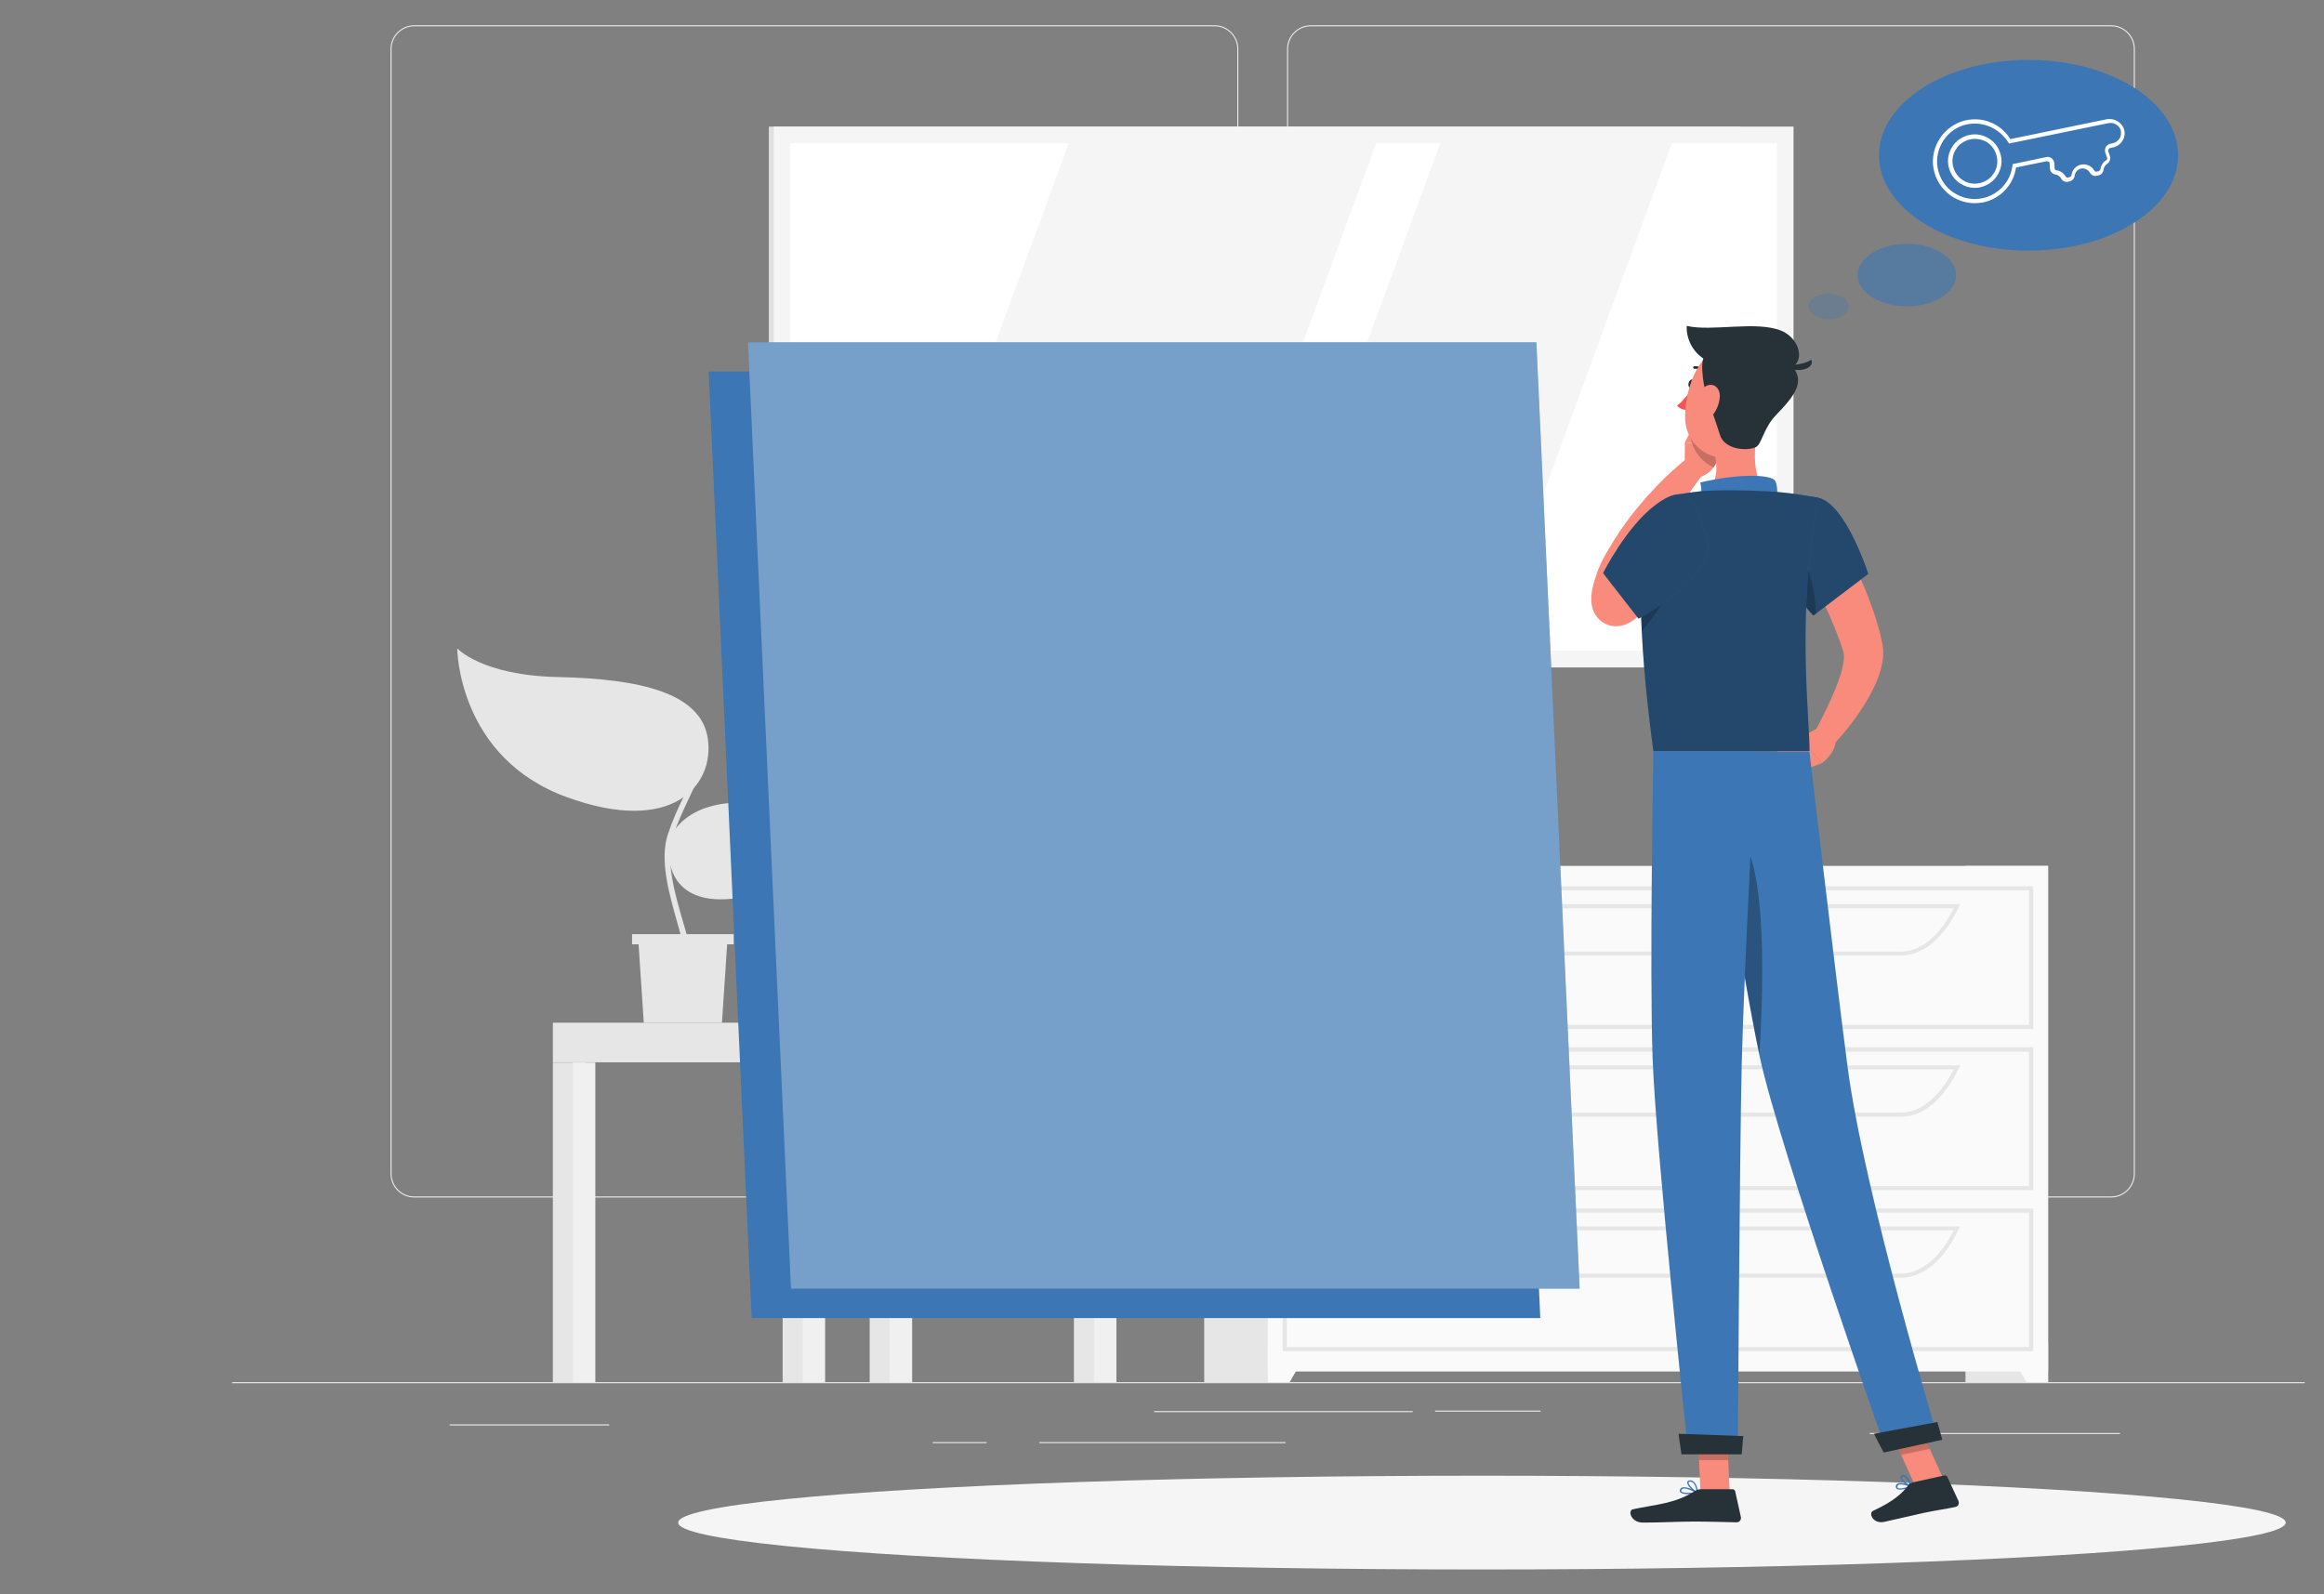 <?xml version="1.0" encoding="utf-8"?>
<!-- Generator: Adobe Illustrator 26.0.0, SVG Export Plug-In . SVG Version: 6.00 Build 0)  -->
<svg version="1.1" id="Layer_1" xmlns="http://www.w3.org/2000/svg" xmlns:xlink="http://www.w3.org/1999/xlink" x="0px" y="0px"
	 viewBox="0 0 892 612" style="enable-background:new 0 0 892 612;" xml:space="preserve">
<rect x="0" y="0" width="892" height="612" fill="#808080" stroke="none"/>
<style type="text/css">
	.st0{fill:#EBEBEB;}
	.st1{fill:#E6E6E6;}
	.st2{fill:#F0F0F0;}
	.st3{fill:#FFFFFF;}
	.st4{fill:#E0E0E0;}
	.st5{fill:#F5F5F5;}
	.st6{fill:#FAFAFA;}
	.st7{fill:#3C76B4;}
	.st8{opacity:0.3;fill:#FFFFFF;enable-background:new    ;}
	.st9{fill:#F88B7B;}
	.st10{fill:#263238;}
	.st11{fill:#F55552;}
	.st12{opacity:0.2;enable-background:new    ;}
	.st13{opacity:0.4;enable-background:new    ;}
	.st14{opacity:0.3;enable-background:new    ;}
	.st15{opacity:0.6;fill:#3C76B4;enable-background:new    ;}
	.st16{opacity:0.3;fill:#3C76B4;enable-background:new    ;}
</style>
<g id="Background_Complete">
	<g>
		<rect x="89.1" y="530.6" class="st0" width="795.5" height="0.4"/>
		<rect x="550.8" y="541.5" class="st0" width="40.5" height="0.4"/>
		<rect x="717.7" y="550.1" class="st0" width="96" height="0.4"/>
		<rect x="443" y="541.7" class="st0" width="99.2" height="0.4"/>
		<rect x="358" y="553.6" class="st0" width="20.7" height="0.4"/>
		<rect x="398.9" y="553.6" class="st0" width="94.5" height="0.4"/>
		<rect x="172.6" y="546.8" class="st0" width="61.2" height="0.4"/>
		<path class="st0" d="M466.2,459.7H159c-5,0-9.1-4.1-9.1-9.1V18.8c0-5,4.1-9.1,9.1-9.1h307.2c5,0,9.1,4.1,9.1,9.1v431.8
			C475.3,455.6,471.2,459.7,466.2,459.7z M159,10.1c-4.8,0-8.7,3.9-8.7,8.7v431.8c0,4.8,3.9,8.7,8.7,8.7h307.2
			c4.8,0,8.7-3.9,8.7-8.7V18.8c0-4.8-3.9-8.7-8.7-8.7L159,10.1L159,10.1z"/>
		<path class="st0" d="M810.3,459.7H503.1c-5,0-9.1-4.1-9.1-9.1V18.8c0-5,4.1-9.1,9.1-9.1h307.2c5,0,9.1,4.1,9.1,9.1v431.8
			C819.4,455.6,815.3,459.7,810.3,459.7z M503.1,10.1c-4.8,0-8.7,3.9-8.7,8.7v431.8c0,4.8,3.9,8.7,8.7,8.7h307.2
			c4.8,0,8.7-3.9,8.7-8.7V18.8c0-4.8-3.9-8.7-8.7-8.7L503.1,10.1L503.1,10.1z"/>
	</g>
	<g>
		<g>
			<g>
				<polygon class="st1" points="400.9,392.6 295.2,392.6 288.8,318.7 394.4,318.7 				"/>
				<polygon class="st2" points="406.3,392.6 300.7,392.6 294.3,318.7 399.9,318.7 				"/>
				<polygon class="st3" points="315.1,376.8 311.6,334.5 385.5,334.5 389,376.8 				"/>
			</g>
			<g>
				<rect x="412.2" y="392.6" class="st1" width="12.4" height="138"/>
				<rect x="419.9" y="392.6" class="st2" width="8.6" height="138"/>
				<rect x="308.5" y="392.6" class="st2" width="120" height="15.2"/>
				<rect x="300.4" y="407.9" class="st1" width="12.4" height="122.8"/>
				<rect x="308.1" y="407.9" class="st2" width="8.6" height="122.8"/>
				<rect x="212.2" y="407.9" class="st1" width="12.4" height="122.8"/>
				<rect x="219.9" y="407.9" class="st2" width="8.6" height="122.8"/>
				<rect x="333.8" y="407.9" class="st1" width="12.4" height="122.8"/>
				<rect x="341.5" y="407.9" class="st2" width="8.6" height="122.8"/>
				<rect x="212.2" y="392.6" class="st1" width="96.4" height="15.2"/>
			</g>
		</g>
		<g>
			<g>
				<rect x="295.1" y="48.6" class="st4" width="372.8" height="207.6"/>
				<rect x="297" y="48.6" class="st5" width="391.4" height="207.6"/>
				<rect x="303.4" y="55" class="st3" width="378.6" height="194.8"/>
				<polygon class="st5" points="456.7,249.7 528.2,55 410.2,55 338.7,249.7 				"/>
				<polygon class="st5" points="570.3,249.7 641.7,55 552.8,55 481.3,249.7 				"/>
			</g>
		</g>
		<g>
			<g>
				<rect x="754.4" y="332.4" class="st1" width="31.7" height="198.2"/>
				<polygon class="st6" points="777.8,530.6 786.1,530.6 786.1,515.4 769,515.4 				"/>
				<rect x="462.2" y="332.4" class="st1" width="31.7" height="198.2"/>
				<rect x="486.6" y="332.4" class="st6" width="299.5" height="194.1"/>
				<path class="st1" d="M780.4,395H492.3v-54.8h288.1V395z M493.9,393.4h284.9v-51.6H493.9V393.4z"/>
				<path class="st1" d="M729.7,366.8H548.6c-8.4,0-16.5-6.8-22.2-18.6l-0.6-1.1h226.6l-0.6,1.1C746.2,360,738.1,366.8,729.7,366.8z
					 M528.4,348.7c5.4,10.5,12.7,16.6,20.2,16.6h181.1c7.5,0,14.8-6,20.2-16.6H528.4z"/>
				<polygon class="st6" points="495,530.6 486.6,530.6 486.6,515.4 503.7,515.4 				"/>
				<path class="st1" d="M780.4,456.9H492.3V402h288.1V456.9z M493.9,455.3h284.9v-51.6H493.9V455.3z"/>
				<path class="st1" d="M729.7,428.7H548.6c-8.4,0-16.5-6.8-22.2-18.6l-0.6-1.1h226.6l-0.6,1.1
					C746.2,421.9,738.1,428.7,729.7,428.7z M528.4,410.5c5.4,10.5,12.7,16.6,20.2,16.6h181.1c7.5,0,14.8-6,20.2-16.6H528.4z"/>
				<path class="st1" d="M780.4,518.7H492.3v-54.8h288.1V518.7z M493.9,517.1h284.9v-51.6H493.9V517.1z"/>
				<path class="st1" d="M729.7,490.5H548.6c-8.4,0-16.5-6.8-22.2-18.6l-0.6-1.1h226.6l-0.6,1.1
					C746.2,483.7,738.1,490.5,729.7,490.5z M528.4,472.3c5.4,10.5,12.7,16.6,20.2,16.6h181.1c7.5,0,14.8-6,20.2-16.6H528.4z"/>
			</g>
		</g>
		<g>
			<polygon class="st1" points="281.6,358.6 281.6,362.5 279.1,362.5 277.1,392.6 247.1,392.6 245.1,362.5 242.6,362.5 242.6,358.6 
							"/>
			<path class="st1" d="M271.7,283.7c-2.5-18-26.7-23.1-57.5-23.8c-29.3-0.6-38.7-11-38.7-11s0.1,42,42.3,57.2
				C257.9,320.6,274.2,301.7,271.7,283.7z"/>
			<path class="st1" d="M256.7,324.5c0.5-7.4,12.3-21,40.7-14.8c20.5,4.5,28.2-6.2,28.2-6.2s-1.9,30-32.8,39.1
				C263.5,351.1,255.8,337.5,256.7,324.5z"/>
			<path class="st1" d="M263.2,370c0.3,0,0.6-0.1,0.8-0.4c2.1-2.4,0.4-8.3-2-16.3c-3-10.3-6.7-23.2-3.6-32.6c1.8-5.3,4-9.9,6.1-14.4
				c4.5-9.4,8.3-17.6,5.1-26.1c-0.2-0.6-0.8-0.9-1.4-0.6c-0.6,0.2-0.9,0.8-0.6,1.4c2.9,7.6-0.6,15-5,24.4c-2.1,4.3-4.4,9.3-6.2,14.7
				c-3.4,10,0.5,23.2,3.5,33.9c1.8,6.3,3.7,12.8,2.4,14.3c-0.4,0.5-0.3,1.2,0.1,1.5C262.7,369.9,263,370,263.2,370z"/>
		</g>
	</g>
</g>
<g id="Shadow_1_">
	<ellipse id="_x3C_Path_x3E__191_" class="st5" cx="568.8" cy="584.5" rx="308.5" ry="18"/>
</g>
<g id="Login">
	<g>
		<polygon class="st7" points="591.2,506 288.5,506 272,142.6 574.6,142.6 		"/>
		<g>
			<polygon class="st7" points="606.3,494.7 303.6,494.7 287.1,131.4 589.7,131.4 			"/>
			<polygon class="st8" points="606.3,494.7 303.6,494.7 287.1,131.4 589.7,131.4 			"/>
		</g>
	</g>
</g>
<g id="Character_1_">
	<g>
		<path class="st9" d="M702.3,199.5c2.1,3.4,3.9,6.7,5.7,10c1.8,3.4,3.5,6.8,5.1,10.3c3.2,7,6,14.2,8.1,21.8
			c0.3,0.9,0.5,1.9,0.7,2.9l0.3,1.5l0.2,0.7l0.2,1.2c0.5,3.2,0.1,5.9-0.5,8.2c-1.1,4.6-3,8.3-5,11.9c-4,7-8.7,12.9-14.1,18.6
			l-6.7-5.1c3.3-6.3,6.6-12.8,9-19.2c1.2-3.1,2.1-6.3,2.4-9c0.1-1.3,0-2.4-0.1-2.8l-0.6-1.9c-0.3-0.8-0.5-1.6-0.8-2.4
			c-2.3-6.4-5.2-12.9-8.4-19.2c-3.1-6.3-6.6-12.8-10-18.8L702.3,199.5z"/>
		<path class="st9" d="M698.1,279.3l-7.3,3.9l8.4,9.8c0,0,5.2-3.5,5.5-9L698.1,279.3z"/>
		<polygon class="st9" points="680.9,289.2 689.9,296.4 699.2,293 690.8,283.2 		"/>
		<path class="st10" d="M650.2,147.5c-0.2,0.9-0.8,1.5-1.4,1.4c-0.6-0.1-0.9-0.9-0.7-1.8c0.2-0.9,0.8-1.5,1.4-1.4
			C650.1,145.8,650.4,146.6,650.2,147.5z"/>
		<path class="st11" d="M649.5,149c0,0-3,4.7-5.8,6.7c1.3,1.8,4.1,1.7,4.1,1.7L649.5,149z"/>
		<path class="st9" d="M646.6,180.2l0.1-10.4l13.8,1.7c0,0-0.2,9-7.9,11.6L646.6,180.2z"/>
		<polygon class="st9" points="650.6,162.3 660.3,165.1 660.5,171.4 646.7,169.8 		"/>
		<path class="st12" d="M660.3,165.1l-9.7-2.8l-1.9,3.6c0.2,6.2,4,11.2,9,13.5c2.7-3.5,2.8-7.9,2.8-7.9L660.3,165.1z"/>
		<path class="st10" d="M654.4,143.2c0.1,0,0.3,0,0.4-0.1c0.2-0.2,0.2-0.5,0-0.7c-2-2.2-4.4-1.8-4.5-1.8c-0.3,0-0.5,0.3-0.4,0.6
			s0.3,0.5,0.6,0.4l0,0c0.1,0,2-0.3,3.6,1.4C654.2,143.2,654.3,143.2,654.4,143.2z"/>
		<path class="st9" d="M674.8,163.6c-1.6,8.2-2.6,19.5,3.2,25c0,0-2.2,8.3-17.4,8.3c-16.7,0-8-7.3-8-7.3c7-2.2,6.9-10.1,5.3-16.4
			L674.8,163.6z"/>
		<path class="st7" d="M681.1,194c1.5-2.1,1.4-8.8-0.2-9.9c-2.6-1.9-13.6-2.3-28.3,1.1c1.6,6.5-1.8,9.8-1.8,9.8L681.1,194z"/>
		<path class="st7" d="M730.8,571.7c-1.1,0.2-2.2,0.3-2.8-0.2c-0.2-0.2-0.5-0.6-0.3-1.2c0.1-0.4,0.3-0.6,0.7-0.8
			c1.5-0.7,5,0.7,5.1,0.8c0.1,0,0.2,0.1,0.2,0.2c0,0.1-0.1,0.2-0.1,0.2C733,571.1,731.9,571.5,730.8,571.7z M729,569.9
			c-0.1,0-0.2,0.1-0.3,0.1c-0.2,0.1-0.3,0.2-0.4,0.5c-0.1,0.5,0,0.6,0.1,0.7c0.6,0.5,2.8,0,4.4-0.6C731.7,570.2,730,569.7,729,569.9
			z"/>
		<path class="st7" d="M733.5,570.8c0,0-0.1,0-0.1,0c-1.3-0.4-4-2.3-4-3.6c0-0.2,0.1-0.6,0.7-0.9c0.4-0.1,0.8-0.1,1.2,0.1
			c1.5,0.8,2.4,3.9,2.5,4c0,0.1,0,0.2-0.1,0.3C733.6,570.8,733.6,570.8,733.5,570.8z M730.3,566.9c0,0-0.1,0-0.1,0
			c-0.3,0.1-0.3,0.3-0.3,0.3c0,0.8,1.8,2.3,3.1,2.9c-0.3-0.9-1.1-2.7-2-3.1C730.8,566.9,730.6,566.8,730.3,566.9z"/>
		<path class="st7" d="M648.2,573.6c-1.4,0-2.8-0.2-3.3-0.8c-0.2-0.2-0.3-0.6,0-1.2c0.2-0.3,0.5-0.5,0.8-0.6
			c1.9-0.5,5.8,1.7,5.9,1.8c0.1,0.1,0.1,0.2,0.1,0.3c0,0.1-0.1,0.2-0.2,0.2C650.9,573.4,649.5,573.6,648.2,573.6z M646.4,571.4
			c-0.2,0-0.4,0-0.5,0.1c-0.2,0.1-0.4,0.2-0.5,0.4c-0.2,0.3-0.1,0.5-0.1,0.6c0.5,0.7,3.3,0.7,5.4,0.4
			C649.7,572.4,647.7,571.4,646.4,571.4z"/>
		<path class="st7" d="M651.5,573.3c0,0-0.1,0-0.1,0c-1.4-0.6-4-3-3.8-4.3c0-0.3,0.3-0.7,1-0.7c0.5-0.1,1,0.1,1.5,0.5
			c1.4,1.2,1.7,4.2,1.7,4.3c0,0.1,0,0.2-0.1,0.2C651.7,573.3,651.6,573.3,651.5,573.3z M648.8,568.8c-0.1,0-0.1,0-0.2,0
			c-0.5,0-0.5,0.2-0.5,0.3c-0.1,0.8,1.7,2.7,3.1,3.5c-0.1-0.9-0.5-2.7-1.5-3.5C649.5,568.9,649.2,568.8,648.8,568.8z"/>
		<polygon class="st9" points="663.9,573 652.7,573 651.5,547.1 662.7,547.1 		"/>
		<polygon class="st9" points="746,567.9 735,570.2 724.1,546.1 735,543.7 		"/>
		<path class="st10" d="M734,569.1l12.3-2.7c0.4-0.1,0.9,0.1,1.1,0.5l4.3,9.3c0.4,1-0.1,2.1-1.2,2.3c-4.3,0.9-6.4,1.1-11.8,2.2
			c-3.3,0.7-10.8,2.5-15.4,3.5c-4.5,1-6.2-3.4-4.4-4.2c8-3.7,11.4-6.9,13.6-9.9C732.8,569.6,733.3,569.3,734,569.1z"/>
		<path class="st10" d="M652.7,571.7H665c0.5,0,0.9,0.3,1,0.8l2.2,9.9c0.2,1-0.6,2-1.6,2c-4.4-0.1-10.8-0.3-16.3-0.3
			c-6.5,0-12.1,0.4-19.7,0.4c-4.6,0-5.9-4.6-3.9-5.1c8.8-1.9,15.9-2.1,23.5-6.8C650.9,572.1,651.8,571.7,652.7,571.7z"/>
		<g>
			<path class="st7" d="M698,191.1c10.5,2.4,19.1,29.2,19.1,29.2L696,236.3c0,0-7.7-7.3-11.2-20.7
				C681.3,201.6,687.2,188.6,698,191.1z"/>
			<path class="st13" d="M698,191.1c10.5,2.4,19.1,29.2,19.1,29.2L696,236.3c0,0-7.7-7.3-11.2-20.7
				C681.3,201.6,687.2,188.6,698,191.1z"/>
		</g>
		<path class="st9" d="M642.8,223c-2.6,2.8-5.2,5.3-7.9,7.9c-1.3,1.3-2.7,2.5-4.1,3.8l-2.1,1.9l-0.5,0.5c-0.3,0.2-0.6,0.5-0.9,0.7
			c-0.7,0.5-1.5,1.1-3.1,1.8c-0.9,0.3-1.9,0.8-3.9,0.8c-0.9,0-2.2-0.1-3.3-0.6c-1.2-0.4-2.4-1.2-3.2-2c-1.7-1.7-2.2-3.1-2.5-4.1
			c-0.3-1-0.4-1.7-0.5-2.4c-0.1-1.2,0-2.1,0-2.8c0.1-0.8,0.2-1.4,0.3-2c0.5-2.5,1.1-4.4,1.8-6.4c0.7-2,1.5-3.8,2.5-5.7
			c1-2,2-3.5,3-5.2c3.9-6.6,8.5-12.6,13.4-18.2c5-5.6,10.3-10.8,16.3-15.5l5.9,6c-4.1,5.5-8.2,11.4-11.9,17.2
			c-3.7,5.9-7.2,11.8-10.2,17.9c-0.7,1.5-1.5,3.1-2,4.4c-0.6,1.4-1.1,2.8-1.5,4.3c-0.4,1.4-0.8,2.9-0.9,4c0,0.3-0.1,0.5-0.1,0.6
			c0,0.1,0,0.2,0-0.1c0-0.2,0-0.5-0.2-1c-0.2-0.6-0.5-1.6-1.8-3c-0.6-0.6-1.6-1.3-2.6-1.7c-1-0.4-2-0.5-2.7-0.5
			c-1.5,0-2.1,0.3-2.6,0.5c-0.8,0.3-0.8,0.4-0.8,0.4l0.6-0.6l1.9-1.8l3.8-3.6c2.5-2.4,5-4.9,7.4-7.3L642.8,223z"/>
		<path class="st12" d="M689,210.8c5.7,5.6,7.6,15.9,8,24.8l-0.9,0.7c0,0-7.7-7.3-11.2-20.7c-0.2-0.8-0.4-1.7-0.5-2.5L689,210.8z"/>
		<g>
			<path class="st7" d="M631.7,202.3c-2.3,12.1-3.7,36.9,2.9,86.1h59.9c0.4-9.2-5.4-54,3.5-97.3c0,0-10.3-2.1-20-2.5
				c-7.6-0.4-18.7-0.6-25.4,0c-2.8,0.3-5.6,0.7-8,1.1C638,190.8,632.9,195.9,631.7,202.3z"/>
			<path class="st13" d="M631.7,202.3c-2.3,12.1-3.7,36.9,2.9,86.1h59.9c0.4-9.2-5.4-54,3.5-97.3c0,0-10.3-2.1-20-2.5
				c-7.6-0.4-18.7-0.6-25.4,0c-2.8,0.3-5.6,0.7-8,1.1C638,190.8,632.9,195.9,631.7,202.3z"/>
		</g>
		<path class="st12" d="M640.8,220.2l-10.8-2.6c-0.3,6.6-0.4,14.7,0.1,24.7C635.1,236.6,641.5,227.8,640.8,220.2z"/>
		<g>
			<polygon class="st12" points="651.5,547.1 652.1,560.5 663.3,560.5 662.7,547.1 			"/>
			<polygon class="st12" points="735,543.7 724.1,546.1 729.7,558.5 740.7,556.2 			"/>
		</g>
		<path class="st9" d="M680.1,151.6c-2.9,10.7-4,17.2-10.6,21.6c-10,6.7-22.4-1-22.7-12.4c-0.3-10.2,4.4-26.1,15.9-28.2
			C674,130.5,683,140.9,680.1,151.6z"/>
		<path class="st10" d="M655,152c-0.5-1.4-3-12.5-0.7-15.4c2.3-2.9,28.8-0.8,32.7,3c6.5,6.4,2,12.1-5.1,19.5
			c-5.4,5.5-5.6,11.8-8.3,12.7c-4.7,1.6-12.1,0.1-13.5-5C658.6,161.8,655,152,655,152z"/>
		<path class="st10" d="M683.8,127c-9.4-4-26.9,0.4-36.4-1.9c-0.3,4.9,2.6,12.8,12.1,14.9c0,0,13.5,2.6,23.9,2.2
			C693.8,141.8,691.8,130.4,683.8,127z"/>
		<path class="st10" d="M685.3,140c0,0,5.8,0.7,9.9-1.9C696.9,142.3,687.3,143.5,685.3,140z"/>
		<path class="st9" d="M660.1,152.4c-0.2,2.9-1.5,5.6-3.1,7.4c-2.4,2.7-5,1-5.4-2.3c-0.4-2.9,0.4-7.9,3.4-9.4
			C657.9,146.8,660.3,149.1,660.1,152.4z"/>
		<path class="st7" d="M655.8,288.4c0,0,12.7,85.5,19.7,117.6c7.6,35.1,48.6,151.2,48.6,151.2l20-4.3c0,0-28.6-94.6-35-143.6
			c-4.9-37.7-14.6-120.7-14.6-120.7H655.8z"/>
		<path class="st10" d="M719.3,550.4c-0.1,0,3.7,7.2,3.7,7.2l22.5-4.9l-1.9-6.8L719.3,550.4z"/>
		<path class="st14" d="M663.9,318.9c14.7,2.9,13.1,57.6,11.4,85.8c-4.2-19.9-10.4-58.2-14.7-85.4
			C661.5,318.8,662.6,318.6,663.9,318.9z"/>
		<path class="st7" d="M634.6,288.4c0,0-1.5,83.7-0.3,117.8c1.3,35.5,13.7,151.7,13.7,151.7h19c0,0,0.7-114.1,1.5-149
			c0.9-38,5.5-120.5,5.5-120.5L634.6,288.4L634.6,288.4z"/>
		<path class="st10" d="M644.3,550.4c-0.1,0,1.1,7.9,1.1,7.9h23.1l0.6-7L644.3,550.4z"/>
		<g>
			<path class="st7" d="M655.1,206c5.4,14.5-26.2,31.5-26.2,31.5l-13.6-17.5c0,0,9.1-18.1,20.3-26.3
				C649.4,183.5,651.1,195,655.1,206z"/>
			<path class="st13" d="M655.1,206c5.4,14.5-26.2,31.5-26.2,31.5l-13.6-17.5c0,0,9.1-18.1,20.3-26.3
				C649.4,183.5,651.1,195,655.1,206z"/>
		</g>
	</g>
</g>
<g id="Thinking">
	<g>
		<ellipse class="st7" cx="778.6" cy="59.6" rx="57.4" ry="36.6"/>
		<path class="st3" d="M757.9,78c-3.2,0-6.3-1-9-2.8c-3.6-2.5-6-6.2-6.8-10.6c-1.4-8.3,4.1-16.5,12.3-18.4l0,0
			c6.7-1.5,13.6,1.3,17.2,7.2l36.9-7.6c3-0.6,6,1.2,6.8,4c0.4,1.5,0.2,3-0.7,4.3c-0.8,1.3-2.1,2.2-3.6,2.5l-1,0.2
			c-0.3,0.1-0.5,0.2-0.7,0.5c-0.1,0.3-0.2,0.6-0.1,0.8l0.6,1.7c0.4,1.1,0,2.4-1,3.1c-0.8,0.5-1.3,1.3-1.4,2.2
			c-0.1,1.1-0.9,2-1.9,2.2l-0.8,0.2c-1,0.2-2.1-0.3-2.6-1.3c-0.7-1.1-2-1.7-3.3-1.5c-1.3,0.3-2.3,1.3-2.5,2.7
			c-0.1,1.1-0.9,2-1.9,2.2l-0.7,0.2c-1,0.2-2.1-0.3-2.6-1.3c-0.5-0.8-1.3-1.4-2.2-1.5c-1.2-0.2-2.1-1.2-2.1-2.4l-0.1-1.8
			c0-0.3-0.1-0.6-0.4-0.7c-0.2-0.2-0.5-0.2-0.8-0.2l-11.7,2.4c-1,6.7-6,12-12.6,13.4C760.1,77.9,759,78,757.9,78z M754.7,47.8
			c-7.4,1.7-12.3,9.1-11,16.6c0.7,3.9,2.8,7.3,6.1,9.5s7.2,3,11.1,2.2c6.1-1.3,10.8-6.3,11.5-12.5l0.1-0.6l12.9-2.7
			c0.7-0.2,1.5,0,2.1,0.5c0.6,0.5,1,1.2,1,1.9l0.1,1.8c0,0.5,0.3,0.9,0.8,0.9c1.4,0.2,2.6,1,3.4,2.3c0.2,0.3,0.5,0.6,0.9,0.5
			l0.7-0.2c0.4-0.1,0.6-0.5,0.7-0.8c0.2-2,1.7-3.6,3.7-4c2-0.4,4,0.5,5,2.2c0.2,0.3,0.5,0.6,0.9,0.5l0.8-0.2
			c0.4-0.1,0.6-0.5,0.7-0.8c0.2-1.4,1-2.7,2.2-3.4c0.4-0.2,0.5-0.7,0.3-1.1l-0.6-1.7c-0.3-0.7-0.2-1.5,0.1-2.2
			c0.4-0.7,1-1.1,1.7-1.3l1-0.2c1.1-0.2,2-0.9,2.6-1.8c0.6-0.9,0.7-2,0.5-3.1c-0.5-2-2.7-3.3-4.9-2.8l-38,7.8l-0.3-0.5
			C767.3,49.2,761,46.4,754.7,47.8L754.7,47.8z M757.9,72.1c-2,0-3.9-0.6-5.6-1.7c-2.3-1.5-3.8-3.8-4.4-6.5c-0.6-2.7,0-5.4,1.5-7.7
			c1.5-2.3,3.8-3.8,6.5-4.4c2.7-0.6,5.4,0,7.7,1.5c2.3,1.5,3.8,3.8,4.4,6.5c0.6,2.7,0,5.4-1.5,7.7c-1.5,2.3-3.8,3.8-6.5,4.4l0,0
			C759.3,72.1,758.6,72.1,757.9,72.1z M758,53.3c-0.6,0-1.2,0.1-1.8,0.2c-2.2,0.5-4.2,1.8-5.4,3.7c-1.3,1.9-1.7,4.2-1.2,6.5
			c0.5,2.2,1.8,4.2,3.7,5.4c1.9,1.3,4.2,1.7,6.5,1.2l0,0c2.3-0.5,4.2-1.8,5.4-3.7c1.3-1.9,1.7-4.2,1.2-6.5c-0.5-2.3-1.8-4.2-3.7-5.5
			C761.3,53.8,759.6,53.3,758,53.3z"/>
		<ellipse class="st15" cx="731.9" cy="105.6" rx="18.9" ry="12"/>
		<ellipse class="st16" cx="701.9" cy="117.6" rx="7.7" ry="4.9"/>
	</g>
</g>
</svg>
